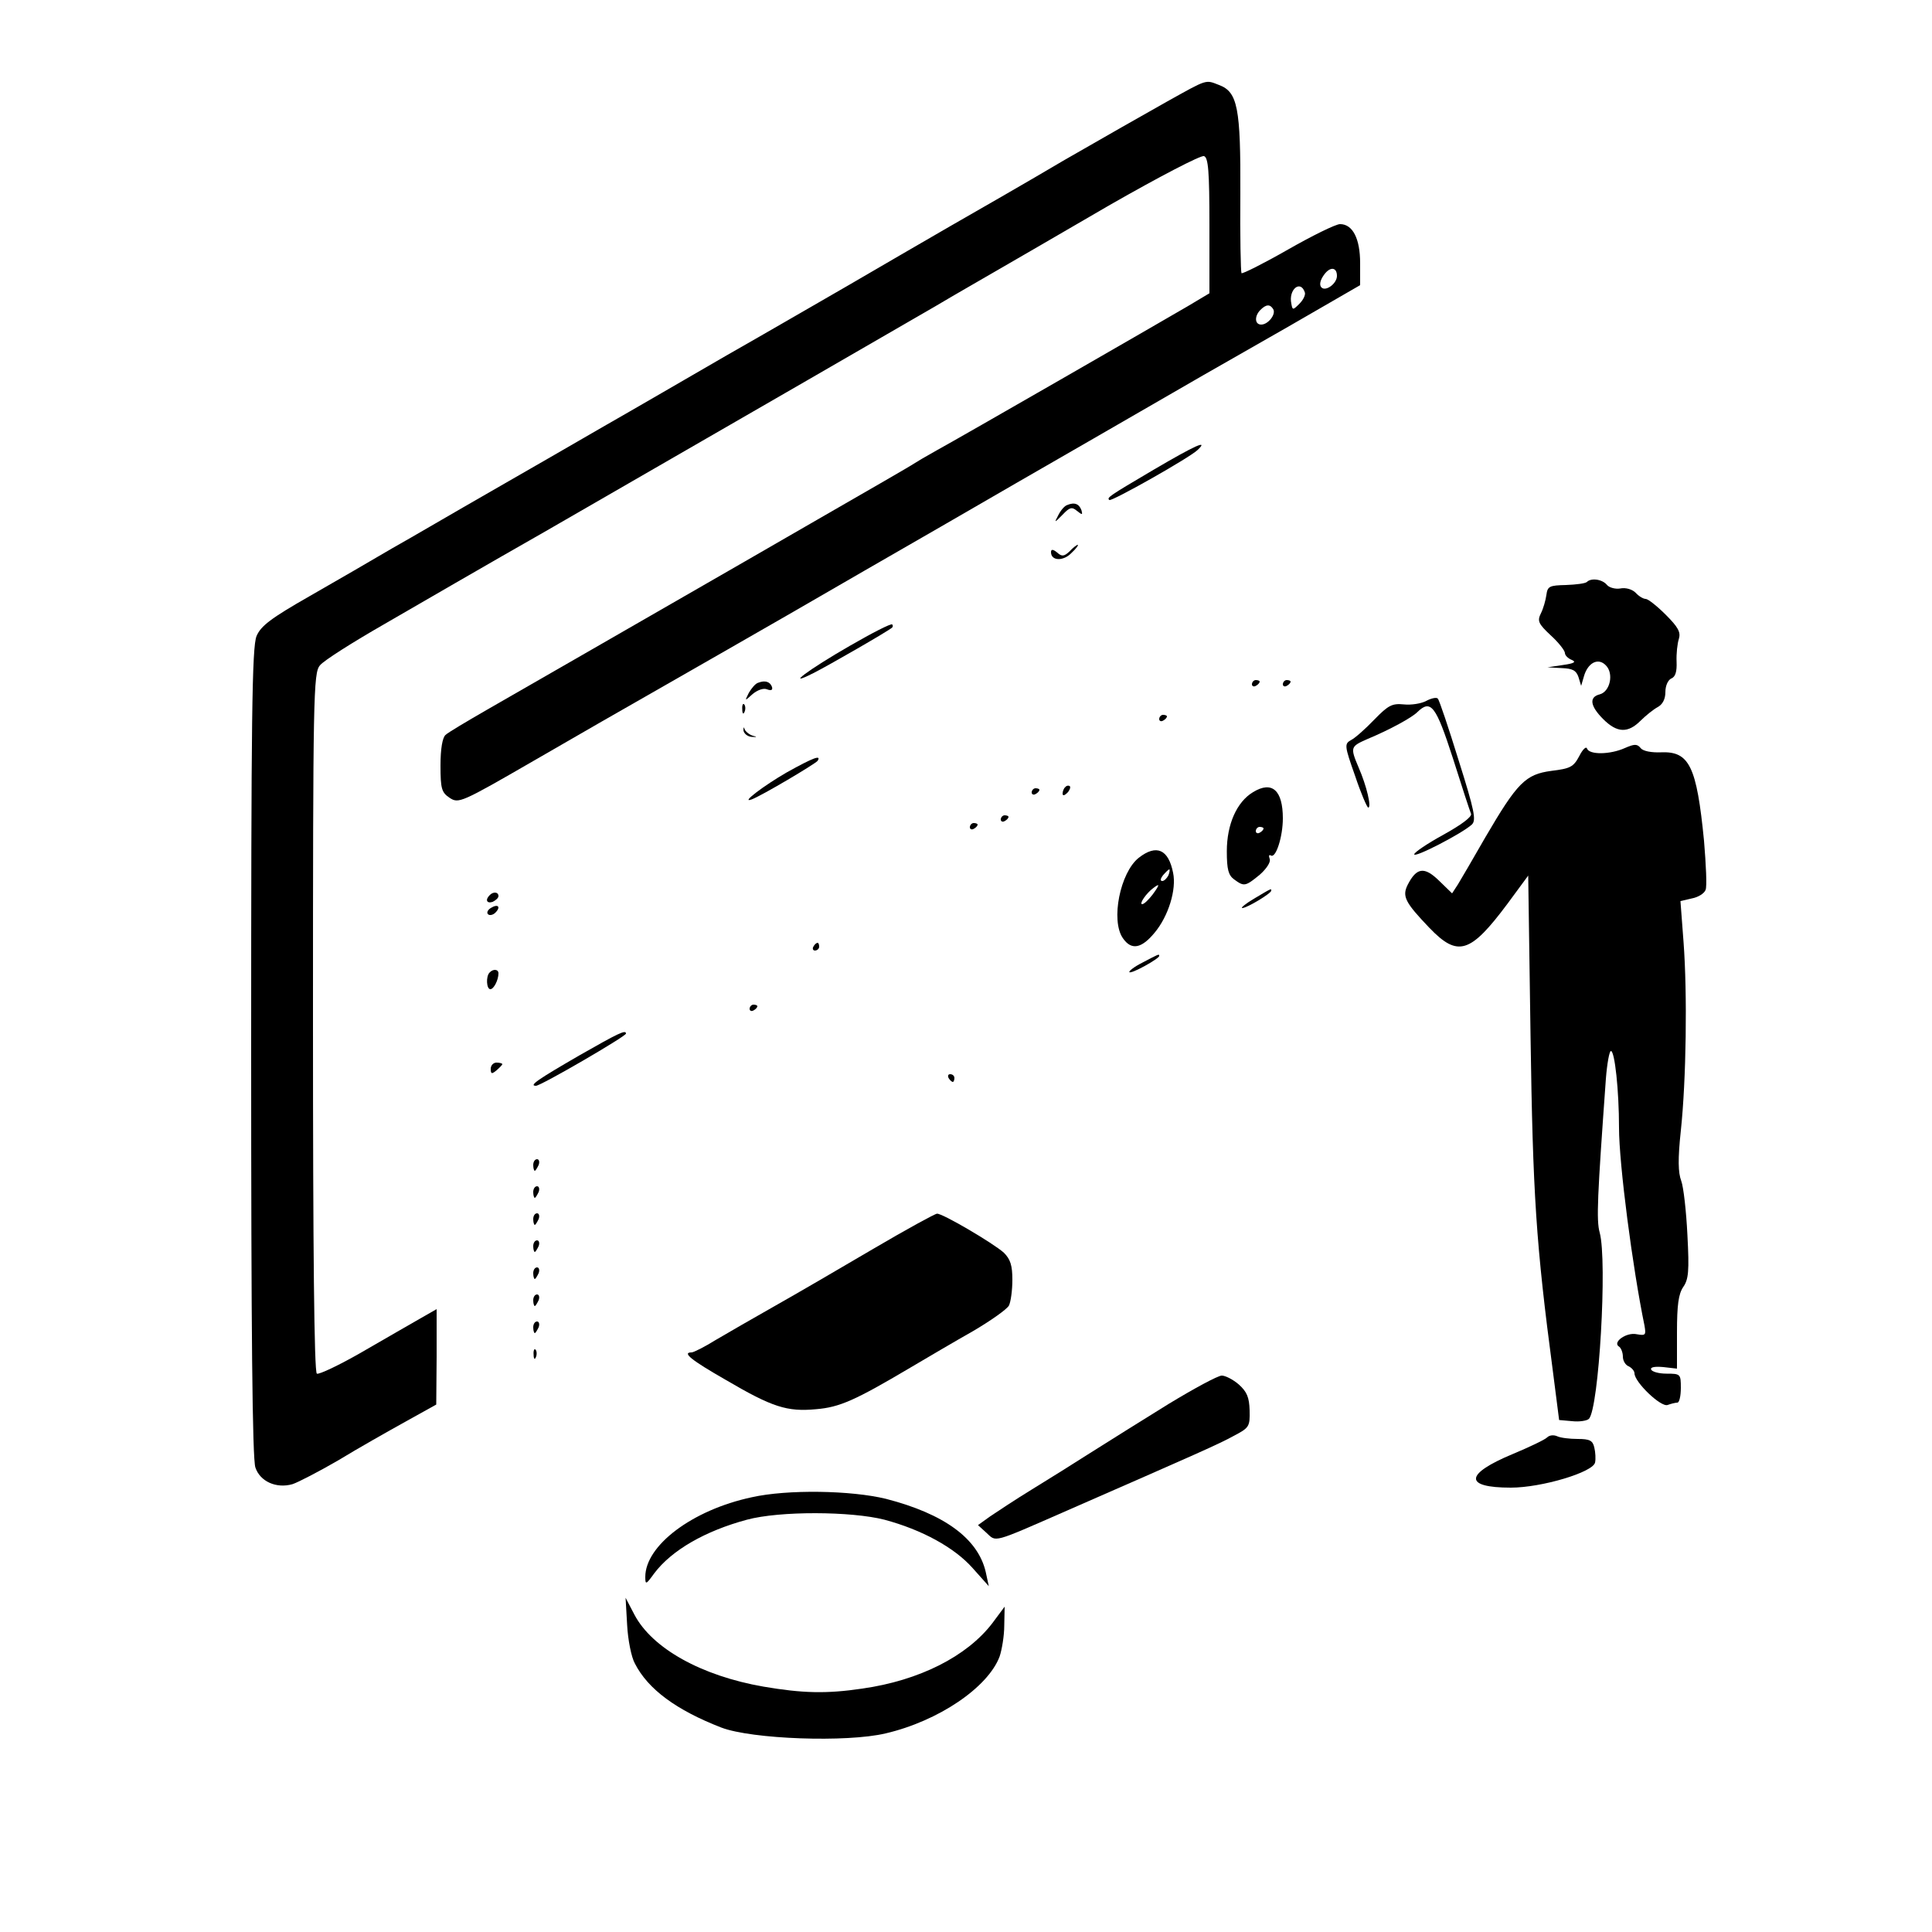 <?xml version="1.0" standalone="no"?>
<!DOCTYPE svg PUBLIC "-//W3C//DTD SVG 20010904//EN"
 "http://www.w3.org/TR/2001/REC-SVG-20010904/DTD/svg10.dtd">
<svg version="1.0" xmlns="http://www.w3.org/2000/svg"
 width="500pt" height="500pt" viewBox="0 0 500 500"
 preserveAspectRatio="xMidYMid meet">

<g transform="translate(0,500) scale(0.1,-0.1)"
fill="#000000" stroke="none">
<path d="M3020 4737 c-52 -29 -171 -97 -265 -151 -93 -55 -227 -132 -297 -172
-71 -41 -188 -109 -260 -151 -73 -42 -216 -125 -318 -183 -102 -59 -243 -141
-315 -182 -71 -41 -204 -118 -295 -170 -91 -52 -205 -119 -255 -147 -49 -29
-146 -85 -214 -124 -100 -57 -126 -77 -137 -103 -12 -28 -14 -214 -14 -1077 0
-717 3 -1054 11 -1075 12 -36 54 -55 96 -43 15 5 69 33 119 62 49 30 127 74
172 99 l81 45 1 123 0 124 -42 -24 c-24 -14 -91 -52 -151 -87 -59 -34 -112
-59 -117 -56 -7 4 -10 324 -10 909 0 846 1 905 18 924 9 12 85 60 167 107 83
48 269 156 415 239 536 309 917 529 1010 583 52 31 124 72 160 93 36 21 168
97 293 170 126 72 235 129 243 126 11 -4 14 -38 14 -180 l0 -175 -57 -34 c-77
-45 -584 -337 -648 -372 -27 -15 -54 -31 -60 -35 -5 -4 -118 -69 -250 -145
-132 -76 -265 -153 -295 -170 -203 -117 -480 -276 -560 -322 -52 -30 -101 -59
-107 -65 -8 -7 -13 -36 -13 -79 0 -61 3 -70 24 -84 23 -15 30 -12 217 96 107
62 255 147 329 189 74 42 225 129 335 192 110 64 286 165 390 225 105 61 282
163 395 228 294 170 296 171 503 289 l187 108 0 57 c0 63 -19 101 -52 101 -11
0 -72 -30 -135 -66 -63 -36 -117 -63 -120 -61 -2 3 -4 95 -3 206 1 222 -7 263
-55 281 -36 14 -29 16 -135 -43z m440 -451 c0 -20 -29 -41 -40 -30 -6 6 -4 18
6 32 16 23 34 21 34 -2z m-83 -43 c2 -6 -4 -19 -14 -29 -17 -17 -18 -17 -21 0
-8 37 24 63 35 29z m-82 -43 c8 -13 -13 -40 -31 -40 -17 0 -18 22 -2 38 15 15
25 15 33 2z"/>
<path d="M2985 3784 c-117 -69 -121 -72 -114 -78 5 -5 209 110 229 130 28 27
-6 12 -115 -52z"/>
<path d="M2762 3693 c-7 -2 -17 -14 -23 -26 -11 -21 -11 -21 11 1 18 19 24 21
37 10 14 -11 15 -11 12 1 -6 17 -18 22 -37 14z"/>
<path d="M2768 3573 c-14 -13 -20 -14 -32 -3 -11 9 -16 9 -16 1 0 -23 32 -24
53 -2 12 11 19 21 16 21 -2 0 -12 -7 -21 -17z"/>
<path d="M4107 3494 c-4 -4 -28 -7 -54 -8 -43 -1 -48 -3 -51 -26 -2 -14 -8
-35 -14 -47 -10 -20 -7 -27 25 -57 21 -19 37 -40 37 -46 0 -6 8 -14 18 -18 12
-5 6 -9 -23 -13 l-40 -6 36 -2 c29 -1 38 -6 44 -23 l7 -23 7 24 c10 36 37 50
57 29 21 -21 11 -68 -16 -75 -28 -7 -25 -30 9 -64 36 -36 64 -37 97 -4 13 13
33 29 44 35 13 7 20 21 20 39 0 17 7 31 15 35 11 4 15 18 14 43 -1 21 2 48 6
60 5 17 -2 30 -34 62 -23 23 -46 41 -52 41 -6 0 -18 7 -26 16 -9 9 -26 14 -40
11 -12 -2 -28 2 -34 9 -12 15 -41 19 -52 8z"/>
<path d="M2200 3329 c-108 -62 -172 -110 -95 -71 38 19 196 110 204 118 2 2 2
6 0 8 -3 3 -52 -22 -109 -55z"/>
<path d="M1962 3233 c-7 -2 -17 -14 -24 -26 -11 -22 -11 -22 10 -3 12 10 28
16 37 12 11 -4 15 -2 13 6 -5 14 -18 18 -36 11z"/>
<path d="M3240 3229 c0 -5 5 -7 10 -4 6 3 10 8 10 11 0 2 -4 4 -10 4 -5 0 -10
-5 -10 -11z"/>
<path d="M3320 3229 c0 -5 5 -7 10 -4 6 3 10 8 10 11 0 2 -4 4 -10 4 -5 0 -10
-5 -10 -11z"/>
<path d="M3691 3186 c-13 -7 -39 -11 -58 -9 -30 3 -40 -2 -76 -39 -23 -24 -50
-48 -60 -53 -18 -10 -18 -14 10 -93 15 -45 31 -82 34 -82 9 0 -4 56 -25 104
-22 52 -21 54 22 73 60 25 116 56 130 70 35 34 48 17 92 -119 23 -73 44 -137
47 -144 3 -8 -26 -29 -71 -54 -42 -23 -76 -46 -76 -51 0 -10 124 54 149 77 12
11 7 36 -34 166 -26 84 -50 156 -54 160 -3 4 -17 1 -30 -6z"/>
<path d="M1921 3164 c0 -11 3 -14 6 -6 3 7 2 16 -1 19 -3 4 -6 -2 -5 -13z"/>
<path d="M3000 3139 c0 -5 5 -7 10 -4 6 3 10 8 10 11 0 2 -4 4 -10 4 -5 0 -10
-5 -10 -11z"/>
<path d="M1924 3110 c1 -8 10 -16 21 -17 15 -1 15 0 3 3 -9 3 -19 11 -21 17
-2 7 -3 5 -3 -3z"/>
<path d="M4205 3064 c-38 -17 -92 -18 -98 -1 -2 6 -11 -2 -20 -20 -15 -28 -23
-32 -72 -38 -67 -9 -88 -30 -171 -172 -31 -54 -63 -109 -71 -122 l-15 -23 -34
33 c-38 37 -58 34 -81 -11 -15 -30 -6 -46 56 -111 74 -77 106 -67 203 63 l53
72 6 -414 c6 -413 14 -538 58 -870 l16 -125 34 -3 c18 -2 38 1 43 6 26 26 48
409 28 482 -9 32 -6 93 16 398 3 39 9 72 13 72 10 0 21 -102 21 -199 0 -93 35
-362 66 -512 4 -24 3 -26 -20 -22 -27 6 -64 -21 -46 -32 5 -3 10 -15 10 -26 0
-11 7 -22 15 -25 8 -4 15 -12 15 -18 0 -23 69 -89 86 -82 8 3 20 6 25 6 5 0 9
17 9 38 0 36 -1 37 -37 37 -20 0 -38 5 -40 11 -2 6 10 8 32 6 l35 -4 0 94 c0
71 4 99 16 117 14 20 16 41 11 135 -3 61 -10 124 -16 140 -8 21 -9 56 -1 130
14 132 17 354 7 488 l-8 106 30 7 c16 3 32 13 35 22 4 8 1 66 -4 127 -19 193
-38 232 -111 229 -25 -1 -47 3 -53 11 -9 11 -16 11 -41 0z"/>
<path d="M2036 3001 c-59 -34 -121 -81 -91 -70 25 9 165 92 171 100 10 16 -10
9 -80 -30z"/>
<path d="M2757 2963 c-4 -3 -7 -11 -7 -17 0 -6 5 -5 12 2 6 6 9 14 7 17 -3 3
-9 2 -12 -2z"/>
<path d="M3243 2950 c-42 -25 -68 -83 -68 -153 0 -47 4 -62 19 -73 26 -19 29
-18 66 12 18 16 29 33 26 41 -3 8 -2 12 3 9 13 -8 31 49 31 96 0 73 -28 98
-77 68z m27 -94 c0 -3 -4 -8 -10 -11 -5 -3 -10 -1 -10 4 0 6 5 11 10 11 6 0
10 -2 10 -4z"/>
<path d="M2670 2949 c0 -5 5 -7 10 -4 6 3 10 8 10 11 0 2 -4 4 -10 4 -5 0 -10
-5 -10 -11z"/>
<path d="M2590 2879 c0 -5 5 -7 10 -4 6 3 10 8 10 11 0 2 -4 4 -10 4 -5 0 -10
-5 -10 -11z"/>
<path d="M2510 2859 c0 -5 5 -7 10 -4 6 3 10 8 10 11 0 2 -4 4 -10 4 -5 0 -10
-5 -10 -11z"/>
<path d="M2947 2780 c-48 -38 -73 -162 -41 -208 22 -32 48 -27 82 14 36 43 57
112 48 155 -12 61 -43 75 -89 39z m77 -45 c-4 -8 -11 -15 -16 -15 -6 0 -5 6 2
15 7 8 14 15 16 15 2 0 1 -7 -2 -15z m-41 -50 c-10 -13 -22 -25 -27 -25 -9 0
11 29 29 42 17 13 17 9 -2 -17z"/>
<path d="M3245 2674 c-22 -13 -35 -24 -30 -24 12 0 75 38 75 45 0 6 2 7 -45
-21z"/>
<path d="M1267 2683 c-12 -12 -7 -22 8 -17 8 4 15 10 15 15 0 11 -14 12 -23 2z"/>
<path d="M1270 2650 c-8 -5 -11 -12 -7 -16 4 -4 13 -2 19 4 15 15 7 24 -12 12z"/>
<path d="M2105 2550 c-3 -5 -1 -10 4 -10 6 0 11 5 11 10 0 6 -2 10 -4 10 -3 0
-8 -4 -11 -10z"/>
<path d="M2957 2509 c-22 -11 -37 -23 -34 -25 5 -5 77 35 77 42 0 6 -1 5 -43
-17z"/>
<path d="M1267 2483 c-10 -10 -8 -43 2 -43 9 0 21 24 21 41 0 11 -14 12 -23 2z"/>
<path d="M1940 2389 c0 -5 5 -7 10 -4 6 3 10 8 10 11 0 2 -4 4 -10 4 -5 0 -10
-5 -10 -11z"/>
<path d="M1500 2269 c-109 -63 -132 -79 -113 -79 13 0 233 128 233 135 0 11
-20 1 -120 -56z"/>
<path d="M1270 2234 c0 -14 3 -14 15 -4 8 7 15 14 15 16 0 2 -7 4 -15 4 -8 0
-15 -7 -15 -16z"/>
<path d="M2455 2210 c3 -5 8 -10 11 -10 2 0 4 5 4 10 0 6 -5 10 -11 10 -5 0
-7 -4 -4 -10z"/>
<path d="M1380 1985 c0 -8 2 -15 4 -15 2 0 6 7 10 15 3 8 1 15 -4 15 -6 0 -10
-7 -10 -15z"/>
<path d="M1380 1915 c0 -8 2 -15 4 -15 2 0 6 7 10 15 3 8 1 15 -4 15 -6 0 -10
-7 -10 -15z"/>
<path d="M1380 1845 c0 -8 2 -15 4 -15 2 0 6 7 10 15 3 8 1 15 -4 15 -6 0 -10
-7 -10 -15z"/>
<path d="M2260 1768 c-85 -50 -200 -117 -255 -148 -55 -31 -124 -71 -153 -88
-29 -18 -57 -32 -62 -32 -26 0 -1 -20 88 -71 121 -71 159 -83 234 -76 61 5
101 23 243 107 44 26 117 69 163 95 46 27 87 56 93 66 5 10 9 40 9 67 0 37 -5
53 -22 70 -28 25 -159 102 -173 101 -5 0 -80 -41 -165 -91z"/>
<path d="M1380 1775 c0 -8 2 -15 4 -15 2 0 6 7 10 15 3 8 1 15 -4 15 -6 0 -10
-7 -10 -15z"/>
<path d="M1380 1705 c0 -8 2 -15 4 -15 2 0 6 7 10 15 3 8 1 15 -4 15 -6 0 -10
-7 -10 -15z"/>
<path d="M1380 1635 c0 -8 2 -15 4 -15 2 0 6 7 10 15 3 8 1 15 -4 15 -6 0 -10
-7 -10 -15z"/>
<path d="M1380 1565 c0 -8 2 -15 4 -15 2 0 6 7 10 15 3 8 1 15 -4 15 -6 0 -10
-7 -10 -15z"/>
<path d="M1381 1494 c0 -11 3 -14 6 -6 3 7 2 16 -1 19 -3 4 -6 -2 -5 -13z"/>
<path d="M3025 1367 c-66 -41 -156 -97 -200 -125 -44 -28 -114 -72 -155 -97
-41 -25 -89 -57 -107 -69 l-32 -23 22 -20 c26 -24 13 -28 207 57 338 148 393
172 433 194 40 21 42 24 41 66 -1 34 -7 48 -28 67 -15 13 -35 23 -44 23 -10 0
-71 -33 -137 -73z"/>
<path d="M4004 1280 c-6 -6 -46 -25 -89 -43 -125 -52 -127 -87 -5 -87 80 0
213 40 218 65 2 9 1 27 -2 39 -4 18 -12 22 -43 22 -21 0 -45 3 -53 7 -9 4 -20
3 -26 -3z"/>
<path d="M1945 1125 c-154 -33 -275 -125 -275 -206 0 -21 2 -20 23 9 45 60
132 110 240 139 85 23 270 22 356 0 97 -26 181 -72 228 -125 l42 -47 -8 37
c-20 86 -107 150 -258 189 -90 22 -255 25 -348 4z"/>
<path d="M1623 795 c2 -39 11 -84 20 -100 34 -67 108 -121 224 -166 79 -30
324 -39 425 -15 137 32 265 119 295 199 6 18 12 54 12 80 l1 49 -32 -43 c-66
-86 -189 -148 -336 -169 -94 -14 -156 -12 -256 5 -161 28 -288 99 -334 186
l-23 44 4 -70z"/>
</g>
</svg>

